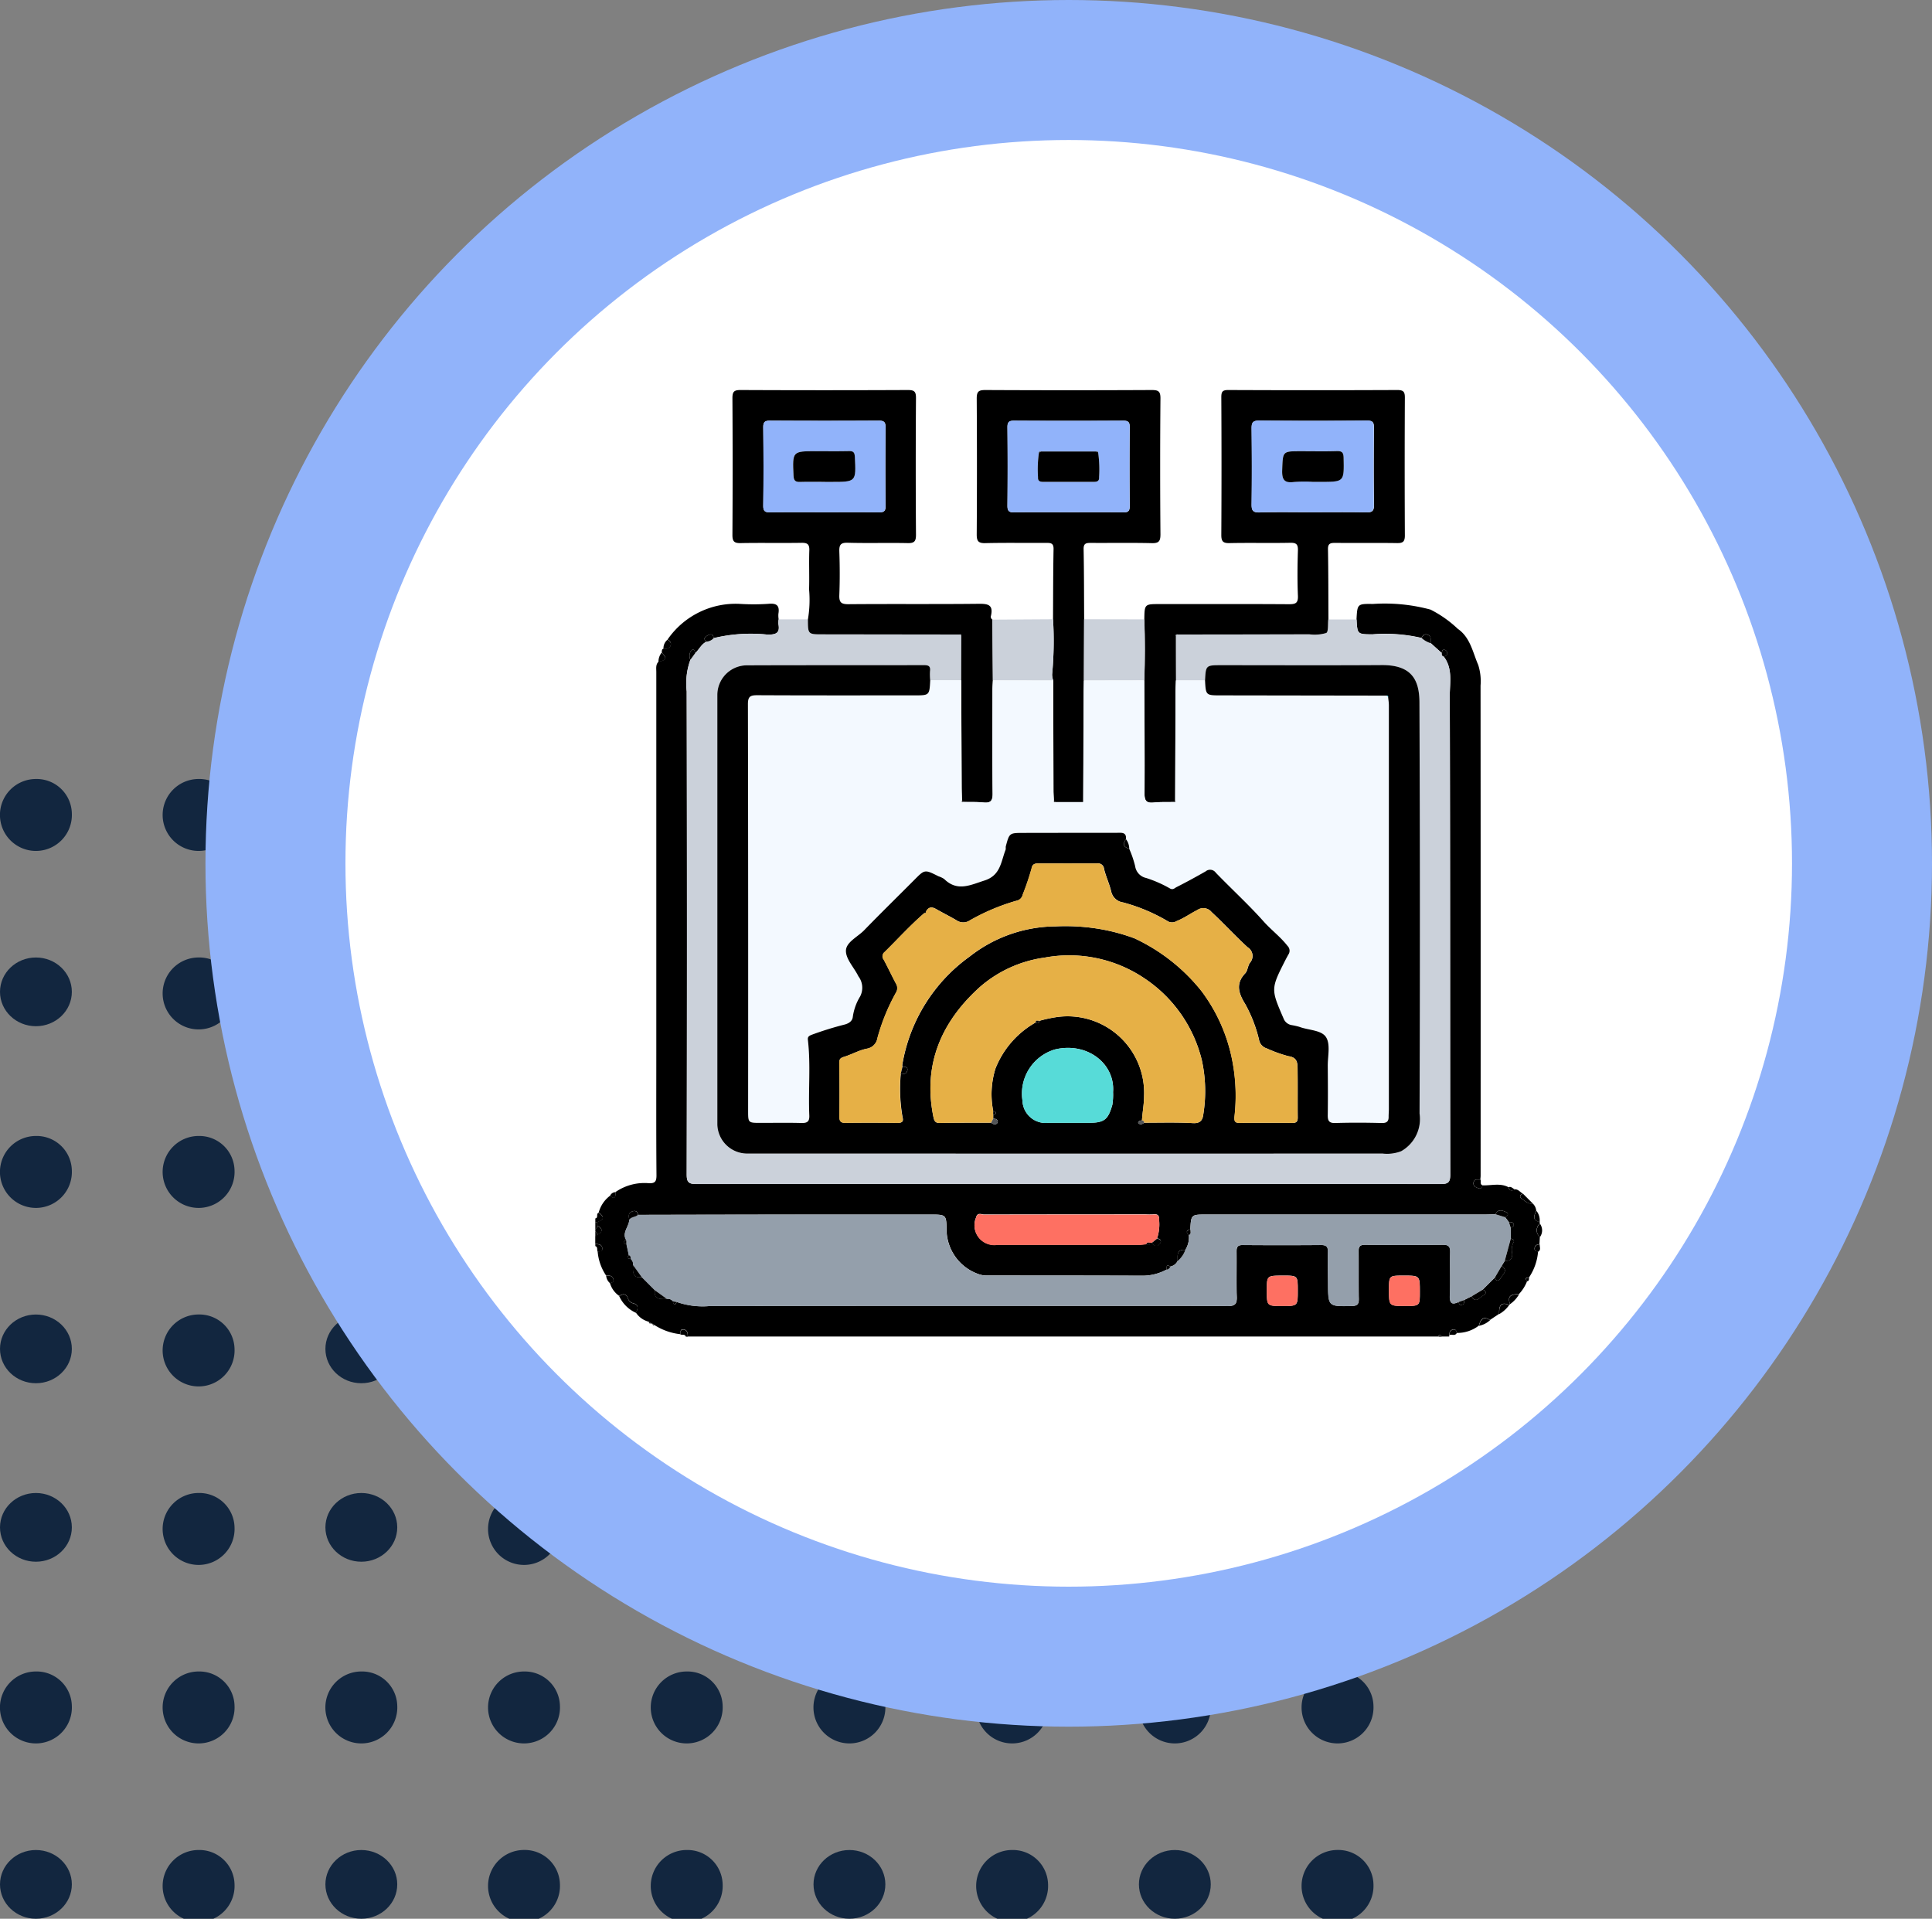 <svg xmlns="http://www.w3.org/2000/svg" xmlns:xlink="http://www.w3.org/1999/xlink" width="136.934" height="135.983" viewBox="0 0 136.934 135.983">
  <rect x="0" y="0" width="136.934" height="135.983" fill="#808080" stroke="none"/>
  <defs>
    <clipPath id="clip-path">
      <rect id="Rectángulo_358803" data-name="Rectángulo 358803" width="67.105" height="67.091" fill="none"/>
    </clipPath>
  </defs>
  <g id="Grupo_1022844" data-name="Grupo 1022844" transform="translate(-263 -595.534)">
    <g id="Grupo_156356" data-name="Grupo 156356" transform="translate(263 650.743)">
      <g id="Grupo_156332" data-name="Grupo 156332" transform="translate(0 0)">
        <path id="Trazado_99257" data-name="Trazado 99257" d="M419.306,105.213a2.549,2.549,0,1,1-2.548-2.434A2.492,2.492,0,0,1,419.306,105.213Z" transform="translate(-414.214 -102.779)" fill="#12263f"/>
        <path id="Trazado_116526" data-name="Trazado 116526" d="M419.306,105.213a2.549,2.549,0,1,1-2.548-2.434A2.492,2.492,0,0,1,419.306,105.213Z" transform="translate(-356.555 -102.779)" fill="#12263f"/>
        <path id="Trazado_99258" data-name="Trazado 99258" d="M427.752,105.213a2.549,2.549,0,1,1-2.545-2.434A2.492,2.492,0,0,1,427.752,105.213Z" transform="translate(-411.129 -102.779)" fill="#12263f"/>
        <path id="Trazado_116527" data-name="Trazado 116527" d="M427.752,105.213a2.549,2.549,0,1,1-2.545-2.434A2.492,2.492,0,0,1,427.752,105.213Z" transform="translate(-353.469 -102.779)" fill="#12263f"/>
        <path id="Trazado_99259" data-name="Trazado 99259" d="M436.2,105.213a2.549,2.549,0,1,1-2.545-2.434A2.492,2.492,0,0,1,436.2,105.213Z" transform="translate(-408.043 -102.779)" fill="#12263f"/>
        <path id="Trazado_116531" data-name="Trazado 116531" d="M436.2,105.213a2.549,2.549,0,1,1-2.545-2.434A2.492,2.492,0,0,1,436.2,105.213Z" transform="translate(-350.384 -102.779)" fill="#12263f"/>
        <path id="Trazado_99260" data-name="Trazado 99260" d="M444.645,105.213a2.549,2.549,0,1,1-2.547-2.434A2.492,2.492,0,0,1,444.645,105.213Z" transform="translate(-404.958 -102.779)" fill="#12263f"/>
        <path id="Trazado_116532" data-name="Trazado 116532" d="M444.645,105.213a2.549,2.549,0,1,1-2.547-2.434A2.492,2.492,0,0,1,444.645,105.213Z" transform="translate(-347.298 -102.779)" fill="#12263f"/>
        <path id="Trazado_99261" data-name="Trazado 99261" d="M453.091,105.213a2.549,2.549,0,1,1-2.545-2.434A2.492,2.492,0,0,1,453.091,105.213Z" transform="translate(-401.872 -102.779)" fill="#12263f"/>
      </g>
      <g id="Grupo_156331" data-name="Grupo 156331" transform="translate(0 12.649)">
        <ellipse id="Elipse_3975" data-name="Elipse 3975" cx="2.546" cy="2.435" rx="2.546" ry="2.435" transform="translate(0 0.001)" fill="#12263f"/>
        <ellipse id="Elipse_4742" data-name="Elipse 4742" cx="2.546" cy="2.435" rx="2.546" ry="2.435" transform="translate(57.659 0.001)" fill="#12263f"/>
        <path id="Trazado_99268" data-name="Trazado 99268" d="M427.752,112.721a2.549,2.549,0,1,1-2.545-2.434A2.493,2.493,0,0,1,427.752,112.721Z" transform="translate(-411.129 -110.287)" fill="#12263f"/>
        <path id="Trazado_116528" data-name="Trazado 116528" d="M427.752,112.721a2.549,2.549,0,1,1-2.545-2.434A2.493,2.493,0,0,1,427.752,112.721Z" transform="translate(-353.469 -110.287)" fill="#12263f"/>
        <ellipse id="Elipse_3976" data-name="Elipse 3976" cx="2.546" cy="2.435" rx="2.546" ry="2.435" transform="translate(23.064 0.001)" fill="#12263f"/>
        <ellipse id="Elipse_4743" data-name="Elipse 4743" cx="2.546" cy="2.435" rx="2.546" ry="2.435" transform="translate(80.723 0.001)" fill="#12263f"/>
        <path id="Trazado_99269" data-name="Trazado 99269" d="M444.645,112.721a2.549,2.549,0,1,1-2.547-2.434A2.494,2.494,0,0,1,444.645,112.721Z" transform="translate(-404.958 -110.287)" fill="#12263f"/>
        <path id="Trazado_116533" data-name="Trazado 116533" d="M444.645,112.721a2.549,2.549,0,1,1-2.547-2.434A2.494,2.494,0,0,1,444.645,112.721Z" transform="translate(-347.298 -110.287)" fill="#12263f"/>
        <path id="Trazado_99270" data-name="Trazado 99270" d="M453.091,112.721a2.549,2.549,0,1,1-2.545-2.434A2.493,2.493,0,0,1,453.091,112.721Z" transform="translate(-401.872 -110.287)" fill="#12263f"/>
      </g>
      <g id="Grupo_156330" data-name="Grupo 156330" transform="translate(0 25.3)">
        <path id="Trazado_99274" data-name="Trazado 99274" d="M419.306,120.23a2.549,2.549,0,1,1-2.548-2.436A2.494,2.494,0,0,1,419.306,120.23Z" transform="translate(-414.214 -117.794)" fill="#12263f"/>
        <path id="Trazado_116529" data-name="Trazado 116529" d="M419.306,120.23a2.549,2.549,0,1,1-2.548-2.436A2.494,2.494,0,0,1,419.306,120.23Z" transform="translate(-356.555 -117.794)" fill="#12263f"/>
        <path id="Trazado_99275" data-name="Trazado 99275" d="M427.752,120.23a2.549,2.549,0,1,1-2.545-2.436A2.493,2.493,0,0,1,427.752,120.23Z" transform="translate(-411.129 -117.794)" fill="#12263f"/>
        <path id="Trazado_116530" data-name="Trazado 116530" d="M427.752,120.23a2.549,2.549,0,1,1-2.545-2.436A2.493,2.493,0,0,1,427.752,120.23Z" transform="translate(-353.469 -117.794)" fill="#12263f"/>
        <path id="Trazado_99276" data-name="Trazado 99276" d="M436.2,120.23a2.549,2.549,0,1,1-2.545-2.436A2.493,2.493,0,0,1,436.2,120.23Z" transform="translate(-408.043 -117.794)" fill="#12263f"/>
        <path id="Trazado_116534" data-name="Trazado 116534" d="M436.2,120.23a2.549,2.549,0,1,1-2.545-2.436A2.493,2.493,0,0,1,436.2,120.23Z" transform="translate(-350.384 -117.794)" fill="#12263f"/>
        <path id="Trazado_99277" data-name="Trazado 99277" d="M444.645,120.23a2.549,2.549,0,1,1-2.547-2.436A2.494,2.494,0,0,1,444.645,120.23Z" transform="translate(-404.958 -117.794)" fill="#12263f"/>
        <path id="Trazado_116535" data-name="Trazado 116535" d="M444.645,120.23a2.549,2.549,0,1,1-2.547-2.436A2.494,2.494,0,0,1,444.645,120.23Z" transform="translate(-347.298 -117.794)" fill="#12263f"/>
        <path id="Trazado_99278" data-name="Trazado 99278" d="M453.091,120.23a2.549,2.549,0,1,1-2.545-2.436A2.493,2.493,0,0,1,453.091,120.23Z" transform="translate(-401.872 -117.794)" fill="#12263f"/>
      </g>
      <g id="Grupo_156327" data-name="Grupo 156327" transform="translate(0 63.252)">
        <path id="Trazado_116550" data-name="Trazado 116550" d="M419.306,120.23a2.549,2.549,0,1,1-2.548-2.436A2.494,2.494,0,0,1,419.306,120.23Z" transform="translate(-414.214 -117.794)" fill="#12263f"/>
        <path id="Trazado_116551" data-name="Trazado 116551" d="M419.306,120.23a2.549,2.549,0,1,1-2.548-2.436A2.494,2.494,0,0,1,419.306,120.23Z" transform="translate(-356.555 -117.794)" fill="#12263f"/>
        <path id="Trazado_116552" data-name="Trazado 116552" d="M427.752,120.23a2.549,2.549,0,1,1-2.545-2.436A2.493,2.493,0,0,1,427.752,120.23Z" transform="translate(-411.129 -117.794)" fill="#12263f"/>
        <path id="Trazado_116553" data-name="Trazado 116553" d="M427.752,120.23a2.549,2.549,0,1,1-2.545-2.436A2.493,2.493,0,0,1,427.752,120.23Z" transform="translate(-353.469 -117.794)" fill="#12263f"/>
        <path id="Trazado_116554" data-name="Trazado 116554" d="M436.2,120.23a2.549,2.549,0,1,1-2.545-2.436A2.493,2.493,0,0,1,436.2,120.23Z" transform="translate(-408.043 -117.794)" fill="#12263f"/>
        <path id="Trazado_116555" data-name="Trazado 116555" d="M436.2,120.23a2.549,2.549,0,1,1-2.545-2.436A2.493,2.493,0,0,1,436.2,120.23Z" transform="translate(-350.384 -117.794)" fill="#12263f"/>
        <path id="Trazado_116556" data-name="Trazado 116556" d="M444.645,120.23a2.549,2.549,0,1,1-2.547-2.436A2.494,2.494,0,0,1,444.645,120.23Z" transform="translate(-404.958 -117.794)" fill="#12263f"/>
        <path id="Trazado_116557" data-name="Trazado 116557" d="M444.645,120.23a2.549,2.549,0,1,1-2.547-2.436A2.494,2.494,0,0,1,444.645,120.23Z" transform="translate(-347.298 -117.794)" fill="#12263f"/>
        <path id="Trazado_116558" data-name="Trazado 116558" d="M453.091,120.23a2.549,2.549,0,1,1-2.545-2.436A2.493,2.493,0,0,1,453.091,120.23Z" transform="translate(-401.872 -117.794)" fill="#12263f"/>
      </g>
      <g id="Grupo_156329" data-name="Grupo 156329" transform="translate(0 37.951)">
        <ellipse id="Elipse_3980" data-name="Elipse 3980" cx="2.546" cy="2.435" rx="2.546" ry="2.435" transform="translate(0 0.002)" fill="#12263f"/>
        <ellipse id="Elipse_4744" data-name="Elipse 4744" cx="2.546" cy="2.435" rx="2.546" ry="2.435" transform="translate(57.659 0.002)" fill="#12263f"/>
        <path id="Trazado_99285" data-name="Trazado 99285" d="M427.752,127.738a2.549,2.549,0,1,1-2.545-2.436A2.491,2.491,0,0,1,427.752,127.738Z" transform="translate(-411.129 -125.302)" fill="#12263f"/>
        <path id="Trazado_116536" data-name="Trazado 116536" d="M427.752,127.738a2.549,2.549,0,1,1-2.545-2.436A2.491,2.491,0,0,1,427.752,127.738Z" transform="translate(-353.469 -125.302)" fill="#12263f"/>
        <ellipse id="Elipse_3981" data-name="Elipse 3981" cx="2.546" cy="2.435" rx="2.546" ry="2.435" transform="translate(23.064 0.002)" fill="#12263f"/>
        <ellipse id="Elipse_4745" data-name="Elipse 4745" cx="2.546" cy="2.435" rx="2.546" ry="2.435" transform="translate(80.723 0.002)" fill="#12263f"/>
        <path id="Trazado_99286" data-name="Trazado 99286" d="M444.645,127.738A2.549,2.549,0,1,1,442.1,125.3,2.492,2.492,0,0,1,444.645,127.738Z" transform="translate(-404.958 -125.302)" fill="#12263f"/>
        <path id="Trazado_116537" data-name="Trazado 116537" d="M444.645,127.738A2.549,2.549,0,1,1,442.1,125.3,2.492,2.492,0,0,1,444.645,127.738Z" transform="translate(-347.298 -125.302)" fill="#12263f"/>
        <path id="Trazado_99287" data-name="Trazado 99287" d="M453.091,127.738a2.549,2.549,0,1,1-2.545-2.436A2.491,2.491,0,0,1,453.091,127.738Z" transform="translate(-401.872 -125.302)" fill="#12263f"/>
      </g>
      <g id="Grupo_156326" data-name="Grupo 156326" transform="translate(0 75.904)">
        <ellipse id="Elipse_4754" data-name="Elipse 4754" cx="2.546" cy="2.435" rx="2.546" ry="2.435" transform="translate(0 0.001)" fill="#12263f"/>
        <ellipse id="Elipse_4750" data-name="Elipse 4750" cx="2.546" cy="2.435" rx="2.546" ry="2.435" transform="translate(57.659 0.001)" fill="#12263f"/>
        <path id="Trazado_116548" data-name="Trazado 116548" d="M427.752,127.738a2.549,2.549,0,1,1-2.545-2.436A2.491,2.491,0,0,1,427.752,127.738Z" transform="translate(-411.129 -125.302)" fill="#12263f"/>
        <path id="Trazado_116542" data-name="Trazado 116542" d="M427.752,127.738a2.549,2.549,0,1,1-2.545-2.436A2.491,2.491,0,0,1,427.752,127.738Z" transform="translate(-353.469 -125.302)" fill="#12263f"/>
        <ellipse id="Elipse_4751" data-name="Elipse 4751" cx="2.546" cy="2.435" rx="2.546" ry="2.435" transform="translate(23.064 0.001)" fill="#12263f"/>
        <ellipse id="Elipse_4752" data-name="Elipse 4752" cx="2.546" cy="2.435" rx="2.546" ry="2.435" transform="translate(80.723 0.001)" fill="#12263f"/>
        <path id="Trazado_116543" data-name="Trazado 116543" d="M444.645,127.738A2.549,2.549,0,1,1,442.1,125.3,2.492,2.492,0,0,1,444.645,127.738Z" transform="translate(-404.958 -125.302)" fill="#12263f"/>
        <path id="Trazado_116544" data-name="Trazado 116544" d="M444.645,127.738A2.549,2.549,0,1,1,442.1,125.3,2.492,2.492,0,0,1,444.645,127.738Z" transform="translate(-347.298 -125.302)" fill="#12263f"/>
        <path id="Trazado_116545" data-name="Trazado 116545" d="M453.091,127.738a2.549,2.549,0,1,1-2.545-2.436A2.491,2.491,0,0,1,453.091,127.738Z" transform="translate(-401.872 -125.302)" fill="#12263f"/>
      </g>
      <g id="Grupo_156328" data-name="Grupo 156328" transform="translate(0 50.602)">
        <ellipse id="Elipse_3985" data-name="Elipse 3985" cx="2.546" cy="2.435" rx="2.546" ry="2.435" transform="translate(0 0.001)" fill="#12263f"/>
        <ellipse id="Elipse_4746" data-name="Elipse 4746" cx="2.546" cy="2.435" rx="2.546" ry="2.435" transform="translate(57.659 0.001)" fill="#12263f"/>
        <path id="Trazado_99291" data-name="Trazado 99291" d="M427.752,135.246a2.549,2.549,0,1,1-2.545-2.436A2.491,2.491,0,0,1,427.752,135.246Z" transform="translate(-411.129 -132.81)" fill="#12263f"/>
        <path id="Trazado_116538" data-name="Trazado 116538" d="M427.752,135.246a2.549,2.549,0,1,1-2.545-2.436A2.491,2.491,0,0,1,427.752,135.246Z" transform="translate(-353.469 -132.81)" fill="#12263f"/>
        <ellipse id="Elipse_3986" data-name="Elipse 3986" cx="2.546" cy="2.435" rx="2.546" ry="2.435" transform="translate(23.064 0.001)" fill="#12263f"/>
        <ellipse id="Elipse_4747" data-name="Elipse 4747" cx="2.546" cy="2.435" rx="2.546" ry="2.435" transform="translate(80.723 0.001)" fill="#12263f"/>
        <path id="Trazado_99292" data-name="Trazado 99292" d="M444.645,135.246a2.549,2.549,0,1,1-2.547-2.436A2.492,2.492,0,0,1,444.645,135.246Z" transform="translate(-404.958 -132.81)" fill="#12263f"/>
        <path id="Trazado_116539" data-name="Trazado 116539" d="M444.645,135.246a2.549,2.549,0,1,1-2.547-2.436A2.492,2.492,0,0,1,444.645,135.246Z" transform="translate(-347.298 -132.81)" fill="#12263f"/>
        <path id="Trazado_99293" data-name="Trazado 99293" d="M453.091,135.246a2.549,2.549,0,1,1-2.545-2.436A2.491,2.491,0,0,1,453.091,135.246Z" transform="translate(-401.872 -132.81)" fill="#12263f"/>
      </g>
    </g>
    <g id="Grupo_1015138" data-name="Grupo 1015138" transform="translate(277.562 595.534)">
      <circle id="Elipse_8447" data-name="Elipse 8447" cx="61.186" cy="61.186" r="61.186" transform="translate(0 0)" fill="#91b3fa"/>
      <circle id="Elipse_8448" data-name="Elipse 8448" cx="51.264" cy="51.264" r="51.264" transform="translate(9.922 9.922)" fill="#fff"/>
      <g id="Grupo_1022847" data-name="Grupo 1022847" transform="translate(27.633 27.641)">
        <g id="Grupo_1022846" data-name="Grupo 1022846" clip-path="url(#clip-path)">
          <path id="Trazado_752720" data-name="Trazado 752720" d="M5.11,117.867a5.861,5.861,0,0,1,5.213-2.536,15.52,15.52,0,0,0,1.962-.01c.592-.055.786.148.69.71a1.782,1.782,0,0,0,.018.39,1.287,1.287,0,0,0-.018.325c.132.664-.181.762-.778.756a11.2,11.2,0,0,0-3.807.25c-.045-.328-.233-.3-.452-.178s-.283.252-.063.431c-.363.172-.514.551-.791.807-.057-.288-.189-.339-.349-.081a.682.682,0,0,0,0,.557,4.9,4.9,0,0,0-.26,2.236q.041,17.126,0,34.253c0,.568.175.664.7.664q26.362-.021,52.724,0c.527,0,.694-.1.693-.668-.018-11.309,0-22.617-.035-33.926,0-.931.229-1.949-.438-2.8.168-.017.292-.082.246-.278a.218.218,0,0,0-.215-.194c-.144,0-.135.134-.16.231l-.776-.7c-.011-.212.054-.458-.19-.582-.227-.115-.368.017-.467.213a11.3,11.3,0,0,0-3.475-.256c-1.074-.009-1.074,0-1.131-1.065.058-1.087.058-1.1,1.164-1.084a12.41,12.41,0,0,1,4.081.4,8.121,8.121,0,0,1,1.931,1.361c.892.618,1.059,1.663,1.449,2.559a3.778,3.778,0,0,1,.166,1.461q.012,17.373.005,34.746c0,.087-.014.173-.021.26-.178.025-.414-.074-.48.2a.3.3,0,0,0,.2.362c.2.1.375.152.435-.148.612.03,1.242-.182,1.834.131.08.3.27.261.481.153.238.006.363.213.549.31-.234.084-.273.23-.069.369.226.154.433.384.756.32a.8.8,0,0,1,.256.512c-.143.332-.312.671.232.8a.25.25,0,0,1,.025.123.6.6,0,0,0,0,.936l-.026.513c-.188.02-.334.1-.351.3-.014.172.116.205.251.223a3.842,3.842,0,0,1-.642,1.839c-.172.02-.359.033-.136.26a2.737,2.737,0,0,1-.57.91c-.446.024-.888.053-.643.706a.074.074,0,0,1-.062.063c-.662-.254-.72.156-.708.643l-.651.432c-.489-.316-.671-.027-.785.4a2.505,2.505,0,0,1-1.574.519c-.018-.164-.079-.29-.273-.242s-.247.2-.248.381q-.005.057-.006.115h-.524q-.131-.2-.262,0H6.551c0-.217,0-.45-.276-.5s-.236.171-.249.336a4.259,4.259,0,0,1-1.835-.648l-.152-.1a.148.148,0,0,1-.11-.028l-.141-.107a1.553,1.553,0,0,1-.911-.646c.17-.311.2-.576-.233-.679a.506.506,0,0,1-.338-.36c-.14-.347-.366-.293-.618-.148a1.665,1.665,0,0,1-.655-.918c.163-.02.3-.079.244-.276-.075-.262-.3-.254-.512-.246a3.547,3.547,0,0,1-.6-1.71c.166-.012.376.007.33-.252s-.28-.272-.5-.272v-.524l.136-.131c.412-.217.41-.435,0-.655q0-.13-.005-.26c.505-.142.528-.365.113-.664a2.21,2.21,0,0,1,.8-1.187c.412.325.381,0,.392-.266a3.61,3.61,0,0,1,2.329-.627c.455.03.578-.1.574-.562-.024-2.922-.012-5.845-.012-8.767q0-13.446,0-26.891c0-.255-.054-.522.152-.735.586-.141.62-.239.226-.66.034-.092-.015-.224.128-.263.217.007.44.013.513-.253.055-.2-.071-.314-.234-.4m34.332,42.747c.161.222.362.329.562.079.164-.2.064-.349-.19-.383a3.066,3.066,0,0,0,.153-1.265c.022-.337-.079-.487-.433-.442a4.128,4.128,0,0,1-.523,0q-5.722,0-11.443.011c-.192,0-.487-.173-.58.213a1.4,1.4,0,0,0,1.482,1.934q5.035.009,10.07,0a5.1,5.1,0,0,0,.515-.051c.122.053.252.124.251-.108l.136.009M61.185,164.8c.029.143.094.254.261.195s.119-.209.132-.333l.524-.262c.316.539.578.066.832-.064.239-.123.237-.3-.037-.413l.852-.846c.118.276.287.265.414.032.144-.265.567-.533.071-.86l.223-.366c.385.028.56-.157.525-.534a1.138,1.138,0,0,1,.1-.788c.084-.131-.057-.224-.2-.249l-.009-.786c.13-.021.245-.07.215-.227-.037-.193-.206-.152-.341-.166l-.263-.341c.2-.093.278-.267.063-.364-.247-.111-.572-.245-.744.155-.261.007-.523.02-.784.02h-19.7c-1.09,0-1.09,0-1.149,1.053q-.426.1-.1.4a1.7,1.7,0,0,1-.251,1.052c-.641-.058-.542.4-.545.784a.736.736,0,0,1-.521.4c-.325-.219-.237.072-.268.217a3.569,3.569,0,0,1-1.725.43c-3.668-.015-7.336-.012-11-.016a1.673,1.673,0,0,1-.562-.086,3.364,3.364,0,0,1-2.3-3.091c-.013-1.141-.013-1.141-1.175-1.141q-4.585,0-9.17,0-5.763.006-11.527.02c-.029-.262-.2-.319-.409-.243-.291.105-.26.348-.206.588-.01.5-.558.924-.2,1.474-.084.014-.183.026-.181.133s.1.116.186.129l.167.78c-.219.221-.041.24.133.262a.513.513,0,0,1,.172.437c-.076.684.107.938.611.849l.933.934c-.088.506.168.689.85.609a.493.493,0,0,1,.434.18c.014.094,0,.219.138.211.043,0,.08-.111.12-.171a5.541,5.541,0,0,0,2.327.292q13.352-.025,26.7-.01c3.338,0,6.676-.011,10.014.012.516,0,.671-.138.652-.655-.039-1.068,0-2.138-.017-3.207,0-.325.077-.465.434-.463q2.782.021,5.563,0c.372,0,.493.121.484.489-.019.741,0,1.483.007,2.225.01,1.65.01,1.637,1.659,1.608.394-.007.528-.111.519-.517-.025-1.112,0-2.225-.016-3.338-.007-.368.1-.489.479-.486q2.749.024,5.5,0c.413,0,.523.139.514.531-.023,1.025.02,2.052-.019,3.076-.02.54.142.671.618.445m-12.459-1.868c-1.137,0-1.137,0-1.137,1.048,0,1.106,0,1.106,1.1,1.106s1.093,0,1.093-1.1c0-1.056,0-1.056-1.055-1.056m8.655,2.154c1.052,0,1.052,0,1.052-1,0-1.153,0-1.153-1.149-1.153-1.038,0-1.038,0-1.038,1.014,0,1.14,0,1.14,1.135,1.14" transform="translate(0 -100.169)"/>
          <path id="Trazado_752721" data-name="Trazado 752721" d="M.245,444c.414.3.392.522-.113.664l-.132,0V444.4c.246-.032.02-.354.245-.4" transform="translate(0 -385.692)"/>
          <path id="Trazado_752722" data-name="Trazado 752722" d="M46.286,507.576c-.072-.2-.266-.1-.393-.159.013-.165-.012-.379.248-.336s.275.279.276.5Z" transform="translate(-39.866 -440.486)"/>
          <path id="Trazado_752723" data-name="Trazado 752723" d="M.165,461.531c-.073-.124.033-.323-.165-.393v-.131c.215,0,.447,0,.5.272s-.164.24-.33.252" transform="translate(0 -400.467)"/>
          <path id="Trazado_752724" data-name="Trazado 752724" d="M.137,451.03c.408.219.41.438,0,.655A.28.28,0,0,0,0,451.423v-.131a.286.286,0,0,0,.137-.262" transform="translate(0 -391.8)"/>
          <path id="Trazado_752725" data-name="Trazado 752725" d="M.137,449.3a.286.286,0,0,1-.137.262v-.524l.132,0,.006.26" transform="translate(0 -390.067)" fill="#020201"/>
          <path id="Trazado_752726" data-name="Trazado 752726" d="M0,454.023a.28.28,0,0,1,.136.262L0,454.416v-.393" transform="translate(0 -394.4)" fill="#020201"/>
          <path id="Trazado_752727" data-name="Trazado 752727" d="M454.944,510.224q.131-.2.262,0Z" transform="translate(-395.2 -443.133)"/>
          <path id="Trazado_752728" data-name="Trazado 752728" d="M102.916,126.387c.667.848.435,1.866.438,2.8.033,11.308.017,22.617.035,33.926,0,.563-.166.668-.693.668q-26.362-.021-52.724,0c-.522,0-.7-.1-.7-.664q.028-17.127,0-34.253a4.906,4.906,0,0,1,.26-2.236l.346-.476c.277-.256.428-.635.791-.807a.778.778,0,0,0,.515-.253,11.2,11.2,0,0,1,3.806-.25c.6.005.91-.092.778-.756a1.293,1.293,0,0,1,.018-.325l2.073,0c0,1.058,0,1.057,1.046,1.058l9.694.013.131.109q0,1.571-.007,3.142H66.528a4,4,0,0,1-.015-.652c.048-.359-.1-.432-.432-.431-4.191.01-8.382,0-12.572.016a2.1,2.1,0,0,0-2.069,2.1q0,13.423,0,26.847c0,1.2-.006,2.4,0,3.6a2.118,2.118,0,0,0,2.091,2.062q3.536-.007,7.072,0,18.99,0,37.979,0a2.766,2.766,0,0,0,1.326-.168,2.618,2.618,0,0,0,1.3-2.665q.026-14.569-.008-29.138c-.006-1.678-.616-2.662-2.682-2.648-3.776.026-7.552.007-11.328.007-1.13,0-1.13,0-1.187,1.078H83.943q0-1.571-.007-3.142l.131-.109q4.662-.007,9.324-.015a2.866,2.866,0,0,0,1.2-.092c.168-.084.106-.63.148-.967l2.008,0c.057,1.063.057,1.056,1.131,1.065a11.3,11.3,0,0,1,3.475.256,1.694,1.694,0,0,0,.657.369l.776.7c0,.1-.009.211.128.242" transform="translate(-42.792 -107.505)" fill="#cbd1da"/>
          <path id="Trazado_752729" data-name="Trazado 752729" d="M90.195,20.584l.007-3.142c.014-.106-.037-.133-.131-.109l-9.694-.013c-1.043,0-1.043,0-1.046-1.058a8.177,8.177,0,0,0,.083-2.127c.029-.916-.015-1.834.017-2.75.015-.43-.115-.557-.545-.55-1.441.025-2.882-.009-4.322.02-.461.009-.585-.125-.583-.584q.029-4.847,0-9.693c0-.464.126-.574.579-.572q5.927.027,11.855,0c.448,0,.579.1.576.565q-.034,4.847,0,9.693c0,.448-.106.6-.576.591-1.418-.03-2.839.015-4.257-.025-.514-.015-.614.153-.6.624.036,1.025.039,2.053,0,3.077-.02.507.113.658.64.654,3.078-.027,6.157.006,9.235-.028.654-.007,1.048.063.875.836a.237.237,0,0,0,.1.285q.018,2.153.035,4.305c-.01.238-.029.477-.029.715,0,2.436-.018,4.871.012,7.307.007.526-.149.683-.653.633-.474-.047-.954-.027-1.432-.037l-.089-.1c-.009-.346-.023-.693-.024-1.039q-.016-3.74-.028-7.48M80.488,8.668c1.286,0,2.572-.011,3.858.007.347,0,.5-.057.491-.454-.021-1.852-.018-3.7,0-5.557,0-.359-.085-.489-.468-.487q-3.857.023-7.715,0c-.358,0-.489.079-.485.464.019,1.852.025,3.705,0,5.557-.007.448.174.481.533.476,1.264-.017,2.528-.007,3.792-.007" transform="translate(-64.264 -0.005)"/>
          <path id="Trazado_752730" data-name="Trazado 752730" d="M309.3,16.258c-.042.337.021.883-.148.967a2.868,2.868,0,0,1-1.2.092q-4.662.012-9.324.015c-.094-.024-.145,0-.131.109q0,1.571.007,3.142c-.009.281-.025.562-.026.844q-.015,3.838-.026,7.676l-.089.1c-.477.01-.958-.01-1.432.037-.5.05-.657-.107-.653-.633.019-2.674-.007-5.348-.017-8.021.048-1.442.054-2.883,0-4.324.017-1.087.017-1.087,1.094-1.087,3.054,0,6.109-.01,9.163.01.464,0,.651-.076.629-.6-.045-1.067-.033-2.138,0-3.206.011-.419-.094-.556-.534-.547-1.439.029-2.88-.009-4.319.022-.468.01-.578-.137-.576-.587q.027-4.876,0-9.752c0-.391.081-.512.5-.51q5.988.026,11.977,0c.445,0,.534.137.532.551q-.024,4.876,0,9.752c0,.441-.132.551-.554.545-1.461-.023-2.923,0-4.385-.014-.329,0-.518.033-.51.447.03,1.657.025,3.315.033,4.972m-1.152-7.591c1.264,0,2.528-.017,3.792.01.428.009.6-.059.594-.55-.032-1.808-.022-3.618-.005-5.426,0-.375-.058-.531-.49-.527q-3.825.033-7.65,0c-.453,0-.533.156-.529.561.019,1.787.023,3.574,0,5.361-.006.444.086.6.563.585,1.241-.036,2.484-.012,3.727-.012" transform="translate(-257.35 -0.004)"/>
          <path id="Trazado_752731" data-name="Trazado 752731" d="M211.24,16.247c.009-1.657.006-3.315.038-4.971.008-.424-.194-.443-.516-.441-1.44.01-2.881-.018-4.32.017-.506.012-.613-.153-.61-.63q.031-4.81,0-9.621c0-.507.144-.6.62-.6q5.891.03,11.782,0c.475,0,.624.092.62.6q-.04,4.81,0,9.621c0,.477-.1.643-.61.631-1.439-.035-2.88-.007-4.32-.017-.322,0-.524.016-.516.441.032,1.657.028,3.314.038,4.971q-.008,2.17-.015,4.341c0,.305-.012.611-.013.916q-.016,3.8-.031,7.594l-.121.107h-1.838L211.3,29.1c-.01-.239-.028-.478-.029-.718q-.01-3.9-.015-7.792a1.306,1.306,0,0,1-.081-.419,25.632,25.632,0,0,0,.066-3.921m1.1-7.584c1.286,0,2.573-.012,3.859.008.36.006.482-.083.478-.463q-.029-2.78,0-5.559c0-.365-.092-.48-.469-.477q-3.859.024-7.718,0c-.365,0-.483.089-.479.468q.028,2.779,0,5.559c0,.374.109.476.472.471,1.286-.019,2.573-.007,3.859-.007" transform="translate(-178.8 0)"/>
          <path id="Trazado_752732" data-name="Trazado 752732" d="M263.664,128.058l.015-4.341,4.265.008c.058,1.441.051,2.883,0,4.324l-4.283.008" transform="translate(-229.039 -107.47)" fill="#cbd1da"/>
          <path id="Trazado_752733" data-name="Trazado 752733" d="M218.569,123.719a25.651,25.651,0,0,1-.066,3.921,1.3,1.3,0,0,0,.081.419l-4.283-.008q-.018-2.153-.035-4.305Z" transform="translate(-186.128 -107.472)" fill="#cbd1da"/>
          <path id="Trazado_752734" data-name="Trazado 752734" d="M474.615,426.5c-.06.3-.238.245-.435.148a.3.3,0,0,1-.2-.362c.066-.275.3-.176.48-.2.064.134-.059.337.155.415" transform="translate(-411.727 -370.134)"/>
          <path id="Trazado_752735" data-name="Trazado 752735" d="M487.858,493.928c-.012-.487.046-.9.708-.643a2.207,2.207,0,0,1-.708.643" transform="translate(-423.791 -428.439)"/>
          <path id="Trazado_752736" data-name="Trazado 752736" d="M493.263,488.648c-.246-.654.2-.682.643-.707a2.191,2.191,0,0,1-.643.707" transform="translate(-428.426 -423.865)"/>
          <path id="Trazado_752737" data-name="Trazado 752737" d="M500.059,434.458c-.323.064-.529-.166-.756-.32-.2-.139-.166-.285.069-.369l.687.689" transform="translate(-433.619 -376.806)"/>
          <path id="Trazado_752738" data-name="Trazado 752738" d="M37.063,134.772c.163.082.289.2.234.4-.073.265-.3.26-.513.252a.771.771,0,0,1,.28-.649" transform="translate(-31.953 -117.074)"/>
          <path id="Trazado_752739" data-name="Trazado 752739" d="M476.932,501.5c.114-.424.3-.713.785-.4a1.6,1.6,0,0,1-.785.4" transform="translate(-414.301 -435.179)"/>
          <path id="Trazado_752740" data-name="Trazado 752740" d="M34.3,141.714c.394.421.36.52-.226.66a1.037,1.037,0,0,1,.226-.66" transform="translate(-29.599 -123.104)"/>
          <path id="Trazado_752741" data-name="Trazado 752741" d="M508.355,450.908a.6.6,0,0,1,0-.936.8.8,0,0,1,0,.936" transform="translate(-441.401 -390.881)"/>
          <path id="Trazado_752742" data-name="Trazado 752742" d="M507.174,443.719c-.545-.133-.375-.472-.232-.8a1.047,1.047,0,0,1,.232.8" transform="translate(-440.246 -384.751)"/>
          <path id="Trazado_752743" data-name="Trazado 752743" d="M460.977,507.431c0-.181.056-.333.248-.381s.255.079.273.242c-.125.228-.353.07-.521.138" transform="translate(-400.441 -440.455)"/>
          <path id="Trazado_752744" data-name="Trazado 752744" d="M507.224,461.534c-.134-.018-.264-.051-.251-.223.017-.208.163-.284.351-.3,0,.182.119.387-.1.527" transform="translate(-440.396 -400.467)"/>
          <path id="Trazado_752745" data-name="Trazado 752745" d="M8.326,432.931c-.011.265.019.591-.392.266a.406.406,0,0,1,.392-.266" transform="translate(-6.892 -376.078)"/>
          <path id="Trazado_752746" data-name="Trazado 752746" d="M493.337,430.226c-.211.108-.4.151-.481-.153.21-.1.309.138.481.153" transform="translate(-428.133 -373.572)"/>
          <path id="Trazado_752747" data-name="Trazado 752747" d="M502.286,479.287c-.223-.227-.036-.24.136-.26-.023.1.018.23-.136.26" transform="translate(-436.237 -416.121)"/>
          <path id="Trazado_752748" data-name="Trazado 752748" d="M54.519,448.554a.736.736,0,0,0,.521-.4,1.8,1.8,0,0,0,.545-.784,1.7,1.7,0,0,0,.251-1.052c.18-.1.111-.254.1-.4.06-1.053.06-1.053,1.149-1.053h19.7c.261,0,.523-.013.784-.02l.681.209.263.341.126.393.009.786-.428,1.571-.222.365-.485.827-.852.846-.8.478-.524.262-.393.138c-.476.226-.638.095-.618-.445.038-1.024,0-2.051.019-3.076.009-.393-.1-.536-.514-.531q-2.749.029-5.5,0c-.374,0-.485.118-.479.486.021,1.112-.009,2.226.016,3.338.009.406-.125.51-.519.517-1.649.029-1.649.042-1.659-1.608,0-.742-.025-1.484-.007-2.225.009-.367-.112-.492-.484-.489q-2.782.022-5.563,0c-.357,0-.439.138-.434.463.015,1.069-.022,2.139.017,3.207.019.517-.136.658-.652.655-3.338-.023-6.676-.012-10.014-.012q-13.352,0-26.7.01a5.539,5.539,0,0,1-2.327-.292l-.259-.04a.49.49,0,0,0-.435-.18l-.85-.61-.933-.934-.611-.849a.513.513,0,0,0-.172-.437c-.013-.1.006-.223-.133-.262l-.167-.78q0-.131,0-.262c-.355-.55.193-.975.2-1.474.144-.224.443-.169.615-.344q5.763-.01,11.527-.02,4.585,0,9.17,0c1.162,0,1.162,0,1.175,1.141a3.364,3.364,0,0,0,2.3,3.091,1.673,1.673,0,0,0,.562.086c3.668,0,7.336,0,11,.016a3.569,3.569,0,0,0,1.725-.43.32.32,0,0,0,.268-.217" transform="translate(-13.767 -386.428)" fill="#949fab"/>
          <path id="Trazado_752749" data-name="Trazado 752749" d="M217.1,446.929a5.1,5.1,0,0,1-.515.051q-5.035,0-10.07,0a1.4,1.4,0,0,1-1.482-1.934c.094-.386.388-.212.58-.213,3.814-.013,7.629-.01,11.443-.011a4.174,4.174,0,0,0,.523,0c.353-.045.455.1.432.442a3.068,3.068,0,0,1-.153,1.265l-.372.3-.136-.009c-.1-.012-.22-.05-.251.108" transform="translate(-178.049 -386.384)" fill="#fe7062"/>
          <path id="Trazado_752750" data-name="Trazado 752750" d="M363.525,477.967c1.055,0,1.055,0,1.055,1.056,0,1.1,0,1.1-1.093,1.1s-1.1,0-1.1-1.106c0-1.048,0-1.048,1.137-1.048" transform="translate(-314.799 -415.2)" fill="#fe7062"/>
          <path id="Trazado_752751" data-name="Trazado 752751" d="M429.441,480.121c-1.135,0-1.135,0-1.135-1.14,0-1.014,0-1.014,1.038-1.014,1.149,0,1.149,0,1.149,1.153,0,1,0,1-1.052,1" transform="translate(-372.06 -415.2)" fill="#fe7062"/>
          <path id="Trazado_752752" data-name="Trazado 752752" d="M14.05,489.425a2.374,2.374,0,0,1-1.188-1.187c.252-.146.478-.2.618.148a.506.506,0,0,0,.338.36c.438.1.4.368.233.679" transform="translate(-11.173 -424.025)"/>
          <path id="Trazado_752753" data-name="Trazado 752753" d="M490.836,459.585l.428-1.571c.143.025.284.118.2.249a1.138,1.138,0,0,0-.1.788c.035.377-.14.562-.525.534" transform="translate(-426.379 -397.867)"/>
          <path id="Trazado_752754" data-name="Trazado 752754" d="M485.451,473.588l.485-.827c.5.326.073.595-.071.86-.127.233-.3.244-.414-.032" transform="translate(-421.701 -410.677)"/>
          <path id="Trazado_752755" data-name="Trazado 752755" d="M472.906,485.984l.8-.478c.273.115.275.291.036.413-.254.131-.516.6-.832.064" transform="translate(-410.803 -421.749)"/>
          <path id="Trazado_752756" data-name="Trazado 752756" d="M32.037,485.852l.85.61c-.682.079-.937-.1-.85-.61" transform="translate(-27.816 -422.049)"/>
          <path id="Trazado_752757" data-name="Trazado 752757" d="M486.555,443.272l-.681-.209c.172-.4.5-.266.744-.155.216.1.14.271-.063.364" transform="translate(-422.068 -384.646)"/>
          <path id="Trazado_752758" data-name="Trazado 752758" d="M20.275,472.273l.611.849c-.5.09-.688-.165-.611-.849" transform="translate(-17.598 -410.253)"/>
          <path id="Trazado_752759" data-name="Trazado 752759" d="M446.607,132.5a1.693,1.693,0,0,1-.657-.369c.1-.2.24-.328.467-.213.244.124.179.37.19.582" transform="translate(-387.387 -114.554)"/>
          <path id="Trazado_752760" data-name="Trazado 752760" d="M59.6,132.164a.778.778,0,0,1-.515.253c-.22-.179-.147-.317.063-.431s.407-.15.452.178" transform="translate(-51.21 -114.581)"/>
          <path id="Trazado_752761" data-name="Trazado 752761" d="M18.682,443.351c-.171.175-.471.12-.615.344-.054-.239-.085-.482.206-.587.211-.076.38-.019.409.243" transform="translate(-15.663 -384.891)"/>
          <path id="Trazado_752762" data-name="Trazado 752762" d="M300.345,458.28l.372-.3c.255.033.354.178.19.383-.2.25-.4.143-.562-.079" transform="translate(-260.903 -397.834)"/>
          <path id="Trazado_752763" data-name="Trazado 752763" d="M314.811,464.032a1.8,1.8,0,0,1-.545.784c0-.385-.1-.842.545-.784" transform="translate(-272.992 -403.09)"/>
          <path id="Trazado_752764" data-name="Trazado 752764" d="M6.106,478.526A.776.776,0,0,1,5.838,478c.214-.008.437-.016.512.246.056.2-.081.256-.244.276" transform="translate(-5.071 -415.23)"/>
          <path id="Trazado_752765" data-name="Trazado 752765" d="M51.242,140.316l-.346.476a.683.683,0,0,1,0-.557c.161-.259.293-.208.349.081" transform="translate(-44.158 -121.674)"/>
          <path id="Trazado_752766" data-name="Trazado 752766" d="M456.991,140.655c-.137-.03-.125-.14-.128-.242.025-.1.016-.226.16-.231a.218.218,0,0,1,.215.194c.046.2-.078.262-.246.278" transform="translate(-396.867 -121.773)"/>
          <path id="Trazado_752767" data-name="Trazado 752767" d="M465.92,491.276l.393-.138c-.013.124.026.277-.132.333s-.232-.051-.261-.195" transform="translate(-404.735 -426.641)"/>
          <path id="Trazado_752768" data-name="Trazado 752768" d="M493.192,449.426l-.126-.393c.135.013.3-.028.341.166.03.158-.085.206-.215.227" transform="translate(-428.316 -390.065)"/>
          <path id="Trazado_752769" data-name="Trazado 752769" d="M319.513,453.027c.011.144.08.3-.1.4q-.327-.293.1-.4" transform="translate(-277.344 -393.535)"/>
          <path id="Trazado_752770" data-name="Trazado 752770" d="M308.55,472.561a.32.32,0,0,1-.268.217c.031-.145-.057-.436.268-.217" transform="translate(-267.798 -410.435)"/>
          <path id="Trazado_752771" data-name="Trazado 752771" d="M17.4,466.947c.139.04.12.159.133.262-.173-.022-.352-.042-.133-.262" transform="translate(-15.024 -405.627)"/>
          <path id="Trazado_752772" data-name="Trazado 752772" d="M41.927,491.864l.259.04c-.04.06-.077.169-.12.171-.134.007-.124-.118-.138-.212" transform="translate(-36.421 -427.272)"/>
          <path id="Trazado_752773" data-name="Trazado 752773" d="M15.562,459.013q0,.131,0,.262c-.084-.013-.183-.022-.185-.129s.1-.12.181-.133" transform="translate(-13.362 -398.735)"/>
          <path id="Trazado_752774" data-name="Trazado 752774" d="M297.4,460.24c.031-.159.146-.121.251-.108,0,.232-.129.161-.251.108" transform="translate(-258.342 -399.695)"/>
          <path id="Trazado_752775" data-name="Trazado 752775" d="M28.986,503.046c-.092.024-.126-.03-.141-.107l.141.107" transform="translate(-25.057 -436.892)"/>
          <path id="Trazado_752776" data-name="Trazado 752776" d="M30.912,504.071c-.091.026-.129-.026-.152-.1l.152.1" transform="translate(-26.721 -437.787)"/>
          <path id="Trazado_752777" data-name="Trazado 752777" d="M99.718,156.7l4.283.008q.007,3.9.015,7.792c0,.239.019.478.029.718-.018.1.036.121.121.107H106c.085.015.139,0,.121-.107q.015-3.8.031-7.594c0-.305.009-.611.013-.916l4.283-.008c.01,2.674.036,5.348.017,8.021,0,.526.149.683.653.633.474-.047.954-.027,1.432-.037.083.016.121-.01.089-.1q.013-3.838.027-7.676c0-.281.017-.562.026-.843h2.063c.056,1.061.056,1.06,1.123,1.062l11.737.018.124.1c.018.193.053.387.053.58q0,14.309,0,28.618c0,.174-.022.348-.018.522.007.351-.13.475-.5.465-1.091-.029-2.183-.033-3.274,0-.46.014-.546-.168-.539-.571.02-1.157.014-2.314,0-3.471-.006-.7.2-1.542-.126-2.047s-1.249-.483-1.9-.731a5.051,5.051,0,0,0-.558-.124.737.737,0,0,1-.549-.465c-.908-2.1-.909-2.1.154-4.186.058-.114.123-.225.182-.338a.474.474,0,0,0-.051-.614c-.506-.644-1.161-1.13-1.7-1.739-1.073-1.2-2.27-2.3-3.392-3.458a.491.491,0,0,0-.715-.091c-.682.39-1.373.768-2.074,1.121-.12.06-.24.219-.463.086a8.686,8.686,0,0,0-1.683-.739,1,1,0,0,1-.777-.835,7.239,7.239,0,0,0-.425-1.242,1.109,1.109,0,0,0-.226-.661c.052-.529-.323-.462-.648-.462q-3.308,0-6.616.007c-1,0-1,0-1.251.945-.022.082.01.181-.02.258-.326.835-.349,1.806-1.492,2.17-1.008.321-1.926.809-2.856-.105a1.559,1.559,0,0,0-.4-.192c-.983-.5-.978-.491-1.712.247-1.185,1.193-2.39,2.366-3.559,3.573-.463.478-1.292.848-1.294,1.463,0,.6.589,1.192.884,1.805a1.337,1.337,0,0,1,.122,1.426,3.78,3.78,0,0,0-.519,1.45c-.03.27-.239.447-.561.537a22.96,22.96,0,0,0-2.37.736c-.215.086-.274.168-.252.359.2,1.778.019,3.563.1,5.342.019.449-.147.555-.564.544-.96-.026-1.921-.008-2.882-.008-.886,0-.891,0-.891-.853q0-14.41-.013-28.821c0-.533.161-.638.657-.635,3.712.02,7.424.011,11.135.011,1.072,0,1.072,0,1.128-1.061h2.194q.013,3.74.028,7.48c0,.346.016.693.024,1.039-.032.089.006.114.089.1.477.01.958-.01,1.432.037.5.05.659-.107.653-.633-.03-2.435-.014-4.871-.012-7.307,0-.238.019-.477.029-.715" transform="translate(-71.545 -136.118)" fill="#f3f9ff"/>
          <path id="Trazado_752778" data-name="Trazado 752778" d="M113.272,150.6l-11.737-.018c-1.067,0-1.067,0-1.123-1.062.057-1.077.057-1.077,1.187-1.077,3.776,0,7.552.018,11.328-.007,2.066-.014,2.676.97,2.682,2.648q.056,14.569.008,29.138a2.618,2.618,0,0,1-1.3,2.665,2.769,2.769,0,0,1-1.326.168q-18.99.007-37.979,0-3.536,0-7.072,0A2.118,2.118,0,0,1,65.846,181c0-1.2,0-2.4,0-3.6q0-13.423,0-26.847a2.1,2.1,0,0,1,2.069-2.1c4.191-.017,8.382-.005,12.572-.015.329,0,.48.072.432.431a3.992,3.992,0,0,0,.015.652c-.056,1.061-.056,1.061-1.128,1.061-3.712,0-7.424.009-11.135-.011-.5,0-.658.1-.657.635q.026,14.41.014,28.821c0,.853.005.853.891.853.961,0,1.922-.018,2.882.008.416.011.583-.095.563-.544-.077-1.779.108-3.564-.1-5.342-.022-.191.037-.272.252-.359a22.96,22.96,0,0,1,2.37-.736c.322-.09.531-.267.561-.537a3.78,3.78,0,0,1,.519-1.45,1.337,1.337,0,0,0-.122-1.426c-.295-.613-.886-1.205-.884-1.805,0-.615.83-.985,1.294-1.463,1.17-1.207,2.374-2.381,3.559-3.573.734-.739.729-.742,1.712-.247a1.558,1.558,0,0,1,.4.192c.93.914,1.848.426,2.856.105,1.144-.364,1.166-1.336,1.492-2.17.03-.077,0-.176.02-.258.252-.941.253-.943,1.251-.945q3.308-.006,6.616-.007c.324,0,.7-.068.648.462-.258.334-.184.555.226.661a7.24,7.24,0,0,1,.425,1.242,1,1,0,0,0,.777.835,8.69,8.69,0,0,1,1.683.739c.223.133.343-.026.463-.086.7-.353,1.392-.731,2.074-1.121a.491.491,0,0,1,.715.091c1.122,1.162,2.319,2.254,3.392,3.458.542.608,1.2,1.094,1.7,1.739a.474.474,0,0,1,.051.614c-.059.113-.124.224-.182.338-1.063,2.091-1.062,2.09-.154,4.186a.737.737,0,0,0,.549.465,5.051,5.051,0,0,1,.558.124c.647.248,1.571.222,1.9.731s.12,1.351.126,2.047c.01,1.157.016,2.314,0,3.471-.007.4.079.586.539.571,1.09-.034,2.183-.029,3.274,0,.373.01.511-.114.5-.465,0-.174.018-.348.018-.522q0-14.309,0-28.618c0-.193-.034-.387-.053-.58,0-.083-.031-.13-.124-.1M85.4,180.311c.083-.013.18-.026.18-.131s-.1-.118-.18-.131a6.117,6.117,0,0,1,.162-3.028,6.49,6.49,0,0,1,2.847-3.257c.129.074.239.106.236-.108a9.414,9.414,0,0,1,1.3-.279,5.428,5.428,0,0,1,6.147,5.606c0,.568-.115,1.151-.15,1.73-.146-.023-.31.091-.258.17.089.138.275.117.409-.016,1.157,0,2.316-.035,3.469.03.542.03.685-.241.731-.639a10.259,10.259,0,0,0-.107-3.816,9.721,9.721,0,0,0-4.033-5.781,9.536,9.536,0,0,0-7.108-1.493,8.806,8.806,0,0,0-4.575,2.07c-2.708,2.436-4.067,5.449-3.314,9.192.073.361.145.463.5.456,1.2-.022,2.4-.015,3.6-.019.149.145.378.153.444.007.089-.2-.1-.3-.3-.295q0-.134,0-.268m-6.559-2.882c.217,0,.443-.016.476-.288.031-.257-.184-.222-.344-.236a.423.423,0,0,1-.018-.129,11.831,11.831,0,0,1,4.791-7.694,9.962,9.962,0,0,1,6.072-2.128,14.638,14.638,0,0,1,3.284.213,13.612,13.612,0,0,1,2.326.64,13.241,13.241,0,0,1,4.717,3.709,11.949,11.949,0,0,1,2.236,5.131,12.963,12.963,0,0,1,.118,3.824c-.019.329.068.415.378.412q1.866-.017,3.733,0c.282,0,.378-.1.375-.381-.011-1.157.007-2.314-.012-3.471-.007-.414-.032-.793-.642-.875a9.67,9.67,0,0,1-1.546-.555.781.781,0,0,1-.546-.622,9.926,9.926,0,0,0-.962-2.494c-.458-.743-.736-1.445-.016-2.2.177-.187.178-.531.335-.749a.723.723,0,0,0-.161-1.1c-.881-.805-1.686-1.688-2.561-2.5a.746.746,0,0,0-1-.144c-.493.246-.94.577-1.46.781a.627.627,0,0,1-.6.04,12.541,12.541,0,0,0-3.212-1.357,1,1,0,0,1-.845-.808c-.131-.532-.372-1.037-.5-1.569a.42.42,0,0,0-.488-.384q-2.1.008-4.191,0c-.246,0-.4.064-.452.346a18.168,18.168,0,0,1-.628,1.858.556.556,0,0,1-.456.441,14.953,14.953,0,0,0-3.281,1.383.847.847,0,0,1-.961,0c-.476-.281-.973-.526-1.452-.8-.305-.175-.536-.14-.706.179l-.108.1c-1,.858-1.881,1.839-2.819,2.761a.389.389,0,0,0-.069.552c.3.562.571,1.141.87,1.7a.6.6,0,0,1,0,.627,14.337,14.337,0,0,0-1.318,3.231.9.9,0,0,1-.753.748c-.555.11-1.068.412-1.615.579-.25.077-.337.155-.333.424q.027,1.9.006,3.8c0,.333.084.461.437.456,1.222-.018,2.445-.012,3.667,0,.3,0,.463-.067.367-.408a11.54,11.54,0,0,1-.126-3.046m11.9,3.449h1.375c1.134,0,1.409-.187,1.72-1.273a4.566,4.566,0,0,0,.052-.908c.146-2.035-1.858-3.565-4.122-3.017a3.264,3.264,0,0,0-2.3,3.611,1.639,1.639,0,0,0,1.83,1.588h1.44" transform="translate(-57.198 -128.941)"/>
          <path id="Trazado_752779" data-name="Trazado 752779" d="M313.293,132.006c-.014-.106.037-.133.131-.109l-.131.109" transform="translate(-272.149 -114.569)" fill="#949fab"/>
          <path id="Trazado_752780" data-name="Trazado 752780" d="M196.511,131.9c.094-.024.145,0,.131.109l-.131-.109" transform="translate(-170.705 -114.569)" fill="#949fab"/>
          <path id="Trazado_752781" data-name="Trazado 752781" d="M94.929,23.024c-1.264,0-2.528-.011-3.792.007-.359,0-.54-.029-.533-.476.028-1.852.023-3.7,0-5.557,0-.385.128-.466.485-.464q3.857.021,7.715,0c.383,0,.471.128.468.487-.016,1.852-.019,3.705,0,5.557,0,.4-.144.459-.491.454-1.286-.018-2.572-.007-3.858-.007m.043-2.153h.458c1.769,0,1.758,0,1.667-1.782-.016-.32-.113-.4-.417-.4-.763.018-1.526.006-2.29.006-1.726,0-1.716,0-1.64,1.728.015.342.118.461.455.45.588-.019,1.177-.005,1.766,0" transform="translate(-78.705 -14.362)" fill="#91b3fa"/>
          <path id="Trazado_752782" data-name="Trazado 752782" d="M197.868,221.679c-.083.016-.121-.01-.089-.1l.089.1" transform="translate(-171.796 -192.483)" fill="#0e0e0e"/>
          <path id="Trazado_752783" data-name="Trazado 752783" d="M358.439,23c-1.242,0-2.485-.024-3.727.012-.476.014-.569-.141-.563-.585.026-1.787.021-3.574,0-5.361,0-.4.076-.565.529-.56q3.825.034,7.65,0c.431,0,.493.152.49.528-.017,1.809-.027,3.618.005,5.426.009.49-.167.559-.594.55-1.263-.027-2.528-.01-3.792-.01m.026-2.156h.589c1.671,0,1.659,0,1.624-1.7-.008-.366-.1-.49-.477-.479-.85.026-1.7.008-2.551.008-1.311,0-1.276,0-1.325,1.32-.024.652.115.962.833.861a9.527,9.527,0,0,1,1.307-.011" transform="translate(-307.642 -14.342)" fill="#91b3fa"/>
          <path id="Trazado_752784" data-name="Trazado 752784" d="M312.371,221.581c.032.089-.005.114-.089.1l.089-.1" transform="translate(-271.273 -192.483)" fill="#0e0e0e"/>
          <path id="Trazado_752785" data-name="Trazado 752785" d="M226.735,23.021c-1.286,0-2.573-.012-3.859.007-.363.005-.476-.1-.472-.471q.029-2.779,0-5.559c0-.378.114-.47.479-.468q3.859.022,7.718,0c.377,0,.473.112.469.477q-.025,2.78,0,5.559c0,.38-.118.469-.478.463-1.286-.02-2.573-.008-3.859-.009m-2.087-4.279a8.215,8.215,0,0,0-.075,1.8c-.018.272.14.325.367.325q1.8,0,3.593,0c.227,0,.386-.052.368-.324a8.3,8.3,0,0,0-.074-1.8l-.123-.025H224.77l-.122.024" transform="translate(-193.197 -14.359)" fill="#91b3fa"/>
          <path id="Trazado_752786" data-name="Trazado 752786" d="M247.584,221.679c-.085.015-.139-.005-.121-.107l.121.107" transform="translate(-214.962 -192.475)" fill="#020201"/>
          <path id="Trazado_752787" data-name="Trazado 752787" d="M262.528,221.572c.018.1-.036.121-.121.107l.121-.107" transform="translate(-227.947 -192.475)" fill="#020201"/>
          <path id="Trazado_752788" data-name="Trazado 752788" d="M285.674,243.132c-.41-.106-.484-.327-.226-.661a1.109,1.109,0,0,1,.226.661" transform="translate(-247.832 -210.629)"/>
          <path id="Trazado_752789" data-name="Trazado 752789" d="M427,164.868c.093-.027.123.02.124.1l-.124-.1" transform="translate(-370.924 -143.211)" fill="#26bcd6"/>
          <path id="Trazado_752790" data-name="Trazado 752790" d="M137.8,258.881c.17-.319.4-.354.706-.179.48.275.977.52,1.452.8a.847.847,0,0,0,.961,0,14.949,14.949,0,0,1,3.281-1.382.557.557,0,0,0,.456-.441,18.137,18.137,0,0,0,.628-1.858c.05-.282.206-.346.452-.346q2.1,0,4.191,0a.421.421,0,0,1,.488.384c.129.532.37,1.037.5,1.569a1,1,0,0,0,.845.808,12.543,12.543,0,0,1,3.212,1.357.627.627,0,0,0,.605-.04c.52-.2.967-.535,1.46-.781a.745.745,0,0,1,1,.144c.875.814,1.68,1.7,2.561,2.5a.723.723,0,0,1,.161,1.1c-.157.218-.157.563-.335.749-.719.758-.442,1.46.016,2.2a9.934,9.934,0,0,1,.962,2.494.781.781,0,0,0,.546.622,9.657,9.657,0,0,0,1.546.555c.61.082.635.461.642.875.019,1.157,0,2.314.012,3.471,0,.282-.093.383-.375.381q-1.866-.014-3.733,0c-.31,0-.4-.083-.378-.412a12.963,12.963,0,0,0-.118-3.824,11.95,11.95,0,0,0-2.236-5.131,13.24,13.24,0,0,0-4.717-3.709,13.6,13.6,0,0,0-2.326-.64,14.638,14.638,0,0,0-3.284-.213,9.964,9.964,0,0,0-6.072,2.128,11.832,11.832,0,0,0-4.791,7.694.422.422,0,0,0,.018.129l-.131.524a11.547,11.547,0,0,0,.127,3.046c.1.341-.064.41-.367.408-1.222-.01-2.445-.015-3.667,0-.352.005-.441-.123-.437-.456q.022-1.9-.006-3.8c0-.27.084-.348.333-.424.547-.167,1.061-.47,1.615-.579a.9.9,0,0,0,.753-.748,14.34,14.34,0,0,1,1.318-3.231.6.6,0,0,0,0-.627c-.3-.563-.569-1.142-.87-1.7a.389.389,0,0,1,.069-.552c.938-.922,1.818-1.9,2.819-2.761.088.019.12-.018.108-.1" transform="translate(-114.371 -221.922)" fill="#e6b046"/>
          <path id="Trazado_752791" data-name="Trazado 752791" d="M185.167,317.064c-1.2,0-2.4,0-3.6.019-.353.007-.425-.1-.5-.456-.753-3.743.606-6.756,3.314-9.192a8.806,8.806,0,0,1,4.575-2.07,9.536,9.536,0,0,1,7.108,1.493,9.72,9.72,0,0,1,4.033,5.781,10.259,10.259,0,0,1,.107,3.816c-.047.4-.189.669-.731.639-1.153-.065-2.312-.026-3.469-.03,0-.1-.051-.152-.151-.155.035-.579.151-1.162.15-1.73a5.428,5.428,0,0,0-6.147-5.606,9.4,9.4,0,0,0-1.3.279c-.1-.007-.224-.074-.236.108a6.49,6.49,0,0,0-2.847,3.257,6.119,6.119,0,0,0-.162,3.028v.263q0,.134,0,.268l-.145.288" transform="translate(-157.112 -265.139)" fill="#e6b046"/>
          <path id="Trazado_752792" data-name="Trazado 752792" d="M233.6,360.358h-1.44a1.639,1.639,0,0,1-1.83-1.588,3.264,3.264,0,0,1,2.3-3.611c2.263-.548,4.268.982,4.122,3.017a4.566,4.566,0,0,1-.052.909c-.311,1.086-.586,1.273-1.72,1.273Z" transform="translate(-200.06 -308.421)" fill="#57dbd8"/>
          <path id="Trazado_752793" data-name="Trazado 752793" d="M164.784,365.755l.131-.524c.161.014.375-.02.344.236-.033.272-.258.288-.475.288" transform="translate(-143.144 -317.268)"/>
          <path id="Trazado_752794" data-name="Trazado 752794" d="M213.64,393.5l.145-.288c.2,0,.389.1.3.295-.066.146-.295.138-.444-.007" transform="translate(-185.584 -341.575)" fill="#525457"/>
          <path id="Trazado_752795" data-name="Trazado 752795" d="M293.258,394.209c.1,0,.155.051.151.155-.134.133-.32.154-.409.016-.051-.079.112-.193.258-.17" transform="translate(-254.515 -342.438)" fill="#525457"/>
          <path id="Trazado_752796" data-name="Trazado 752796" d="M214.729,389.436v-.263c.083.013.18.026.18.131s-.1.118-.18.131" transform="translate(-186.53 -338.066)" fill="#020201"/>
          <path id="Trazado_752797" data-name="Trazado 752797" d="M237.646,340.482c.012-.182.138-.115.236-.108,0,.215-.107.183-.236.108" transform="translate(-206.438 -295.66)" fill="#020201"/>
          <path id="Trazado_752798" data-name="Trazado 752798" d="M177.713,281.441c.012.085-.02.123-.108.1l.108-.1" transform="translate(-154.282 -244.482)" fill="#020201"/>
          <path id="Trazado_752799" data-name="Trazado 752799" d="M109.012,35.152c-.589,0-1.178-.014-1.766.005-.337.011-.44-.108-.455-.45-.076-1.728-.086-1.728,1.64-1.728.763,0,1.527.012,2.29-.006.3-.007.4.077.417.4.091,1.783.1,1.782-1.667,1.782h-.458" transform="translate(-92.745 -28.644)"/>
          <path id="Trazado_752800" data-name="Trazado 752800" d="M372.839,35.134a9.527,9.527,0,0,0-1.307.011c-.718.1-.857-.209-.833-.861.049-1.319.014-1.32,1.325-1.32.85,0,1.7.018,2.551-.008.375-.011.469.113.477.479.035,1.7.047,1.7-1.624,1.7Z" transform="translate(-322.016 -28.627)"/>
          <path id="Trazado_752801" data-name="Trazado 752801" d="M243.085,33.216a8.312,8.312,0,0,1,.074,1.8c.018.272-.142.324-.368.324q-1.8,0-3.593,0c-.227,0-.385-.053-.367-.325a8.216,8.216,0,0,1,.075-1.8c.053.052.091.034.122-.024h3.935c.031.059.07.075.123.025" transform="translate(-207.455 -28.832)"/>
          <path id="Trazado_752802" data-name="Trazado 752802" d="M270.515,33.216c-.053.051-.092.035-.123-.025l.123.025" transform="translate(-234.884 -28.832)" fill="#020201"/>
          <path id="Trazado_752803" data-name="Trazado 752803" d="M239.619,33.19c-.031.058-.07.076-.122.024l.122-.024" transform="translate(-208.046 -28.831)" fill="#020201"/>
        </g>
      </g>
    </g>
  </g>
</svg>
